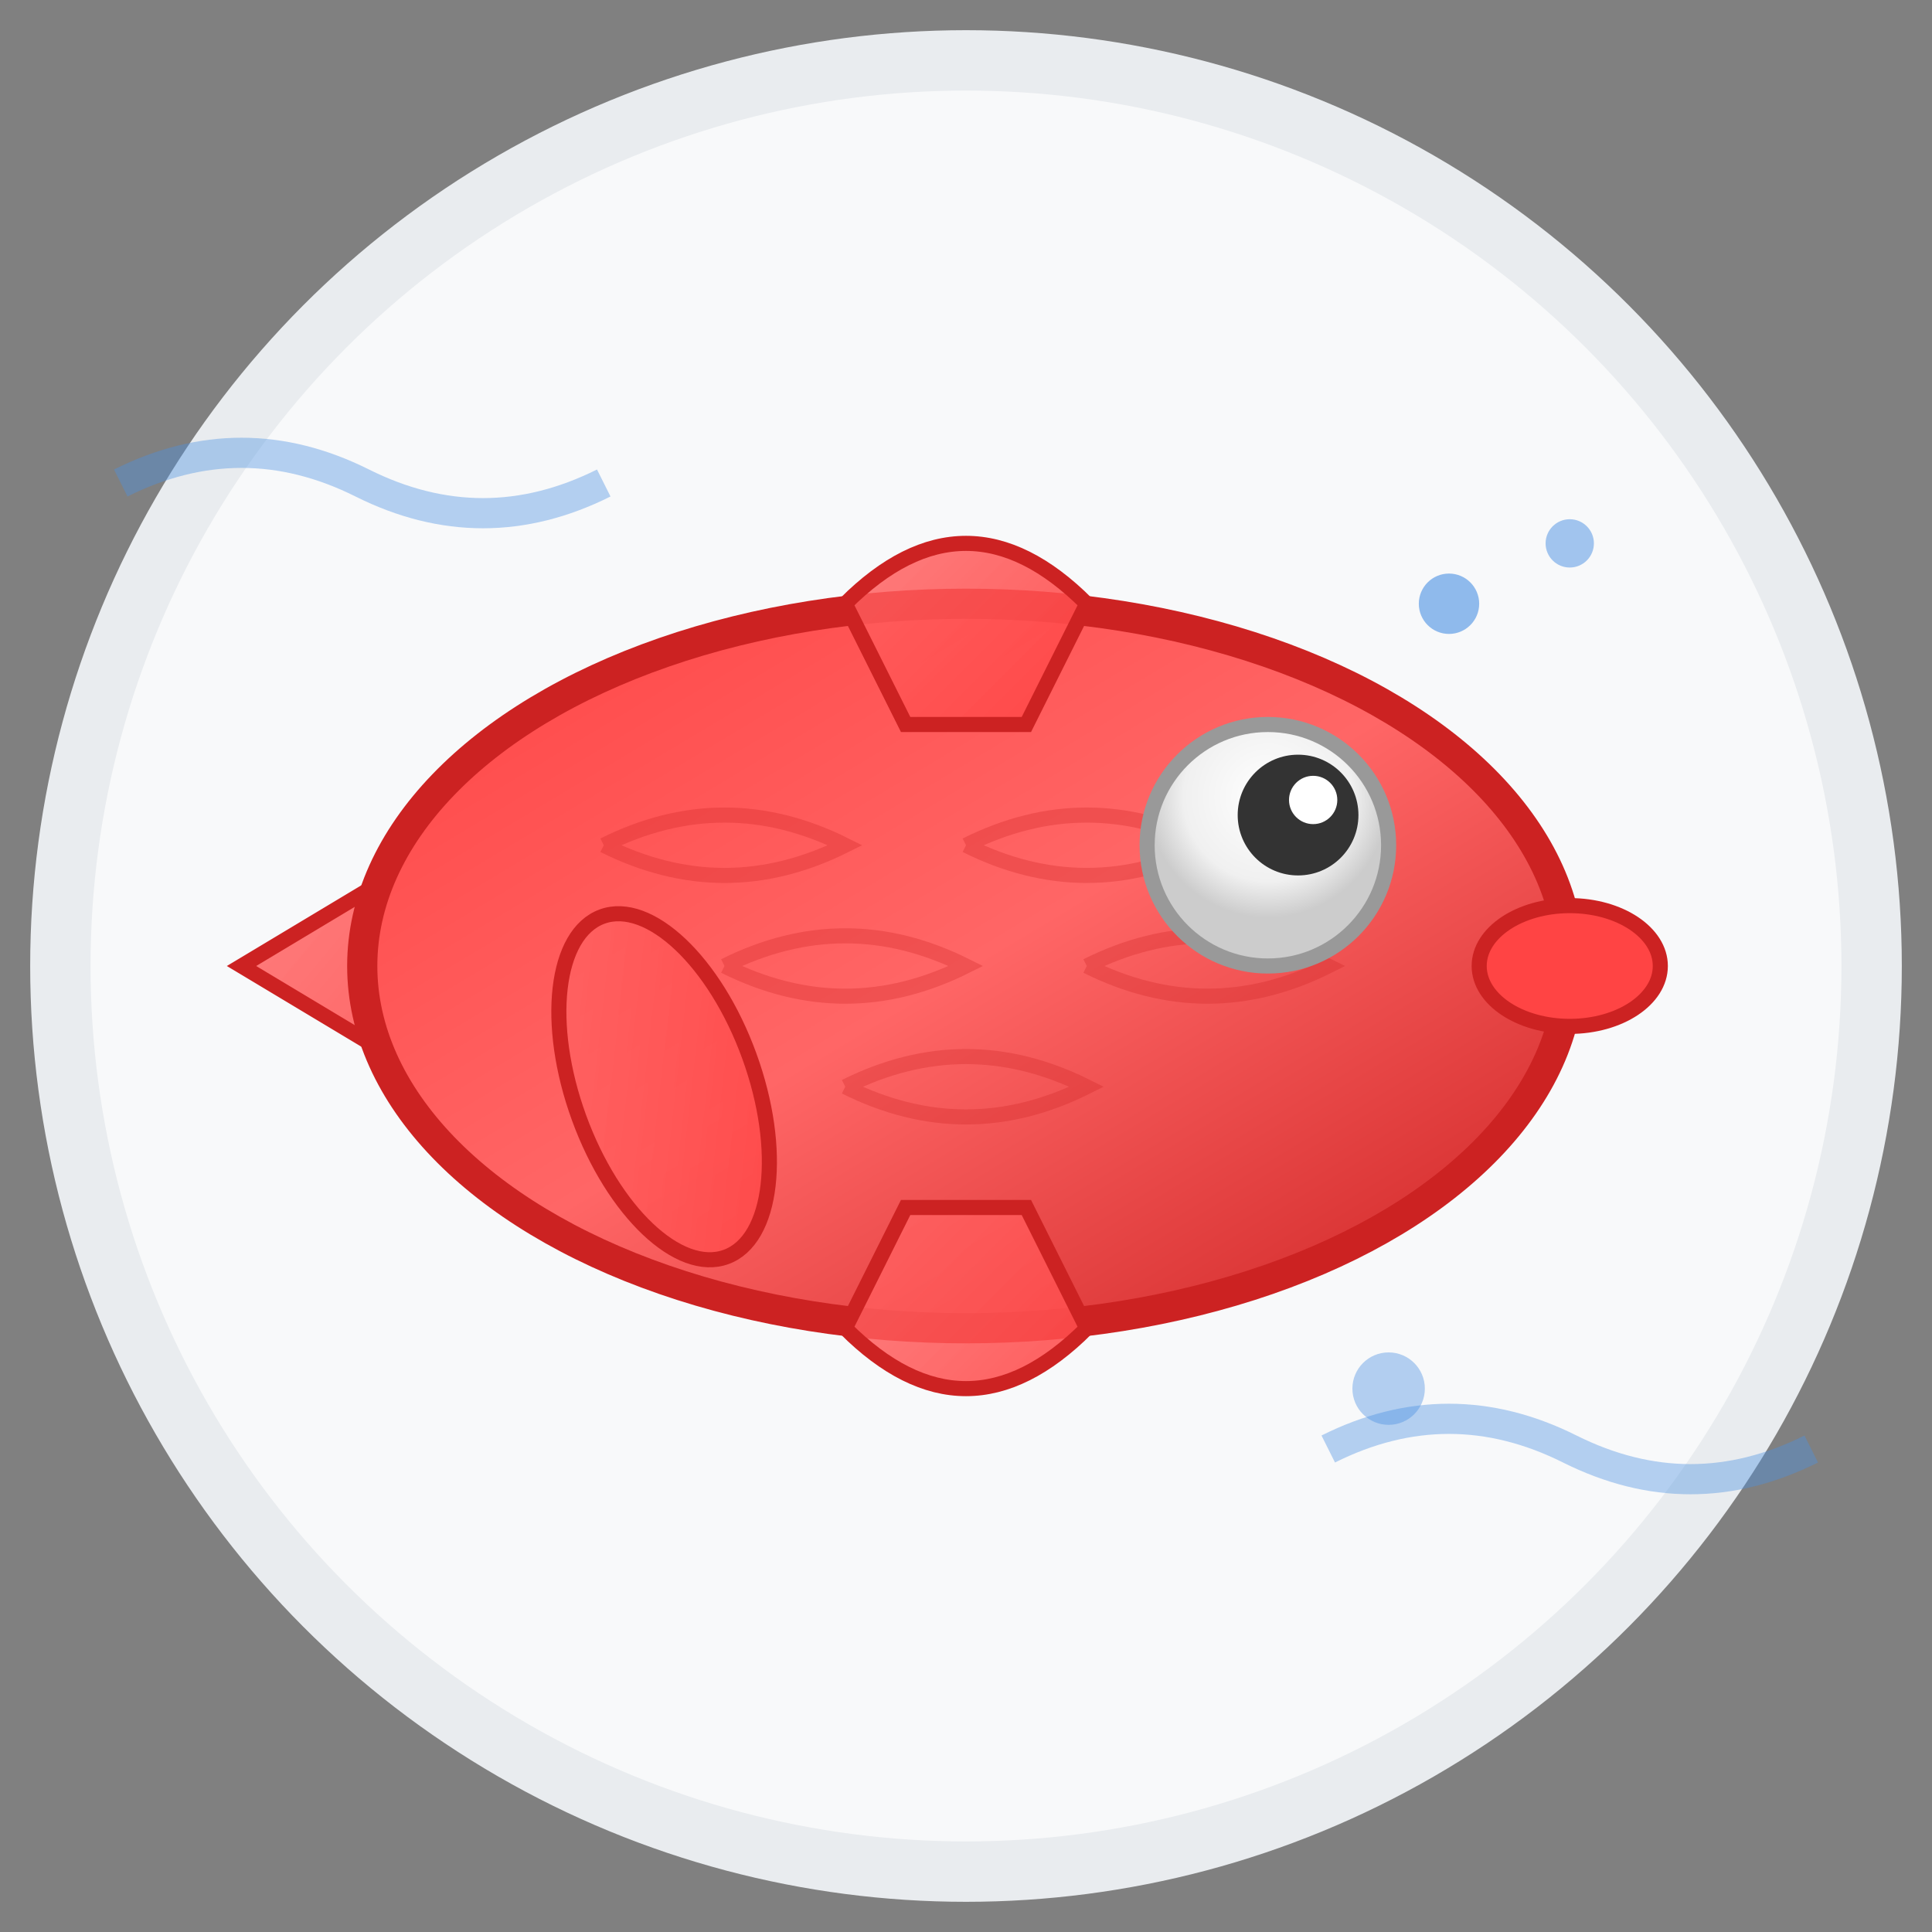 <svg xmlns="http://www.w3.org/2000/svg" viewBox="0 0 64 64" width="64" height="64">
  <rect x="0" y="0" width="64" height="64" fill="#808080" stroke="none"/>
  <defs>
    <!-- 渐变定义 -->
    <linearGradient id="fishGradient" x1="0%" y1="0%" x2="100%" y2="100%">
      <stop offset="0%" style="stop-color:#ff4444;stop-opacity:1" />
      <stop offset="50%" style="stop-color:#ff6666;stop-opacity:1" />
      <stop offset="100%" style="stop-color:#cc2222;stop-opacity:1" />
    </linearGradient>
    
    <linearGradient id="finGradient" x1="0%" y1="0%" x2="100%" y2="100%">
      <stop offset="0%" style="stop-color:#ff6666;stop-opacity:0.8" />
      <stop offset="100%" style="stop-color:#ff4444;stop-opacity:0.9" />
    </linearGradient>
    
    <radialGradient id="eyeGradient" cx="50%" cy="30%" r="50%">
      <stop offset="0%" style="stop-color:#ffffff;stop-opacity:1" />
      <stop offset="70%" style="stop-color:#f0f0f0;stop-opacity:1" />
      <stop offset="100%" style="stop-color:#cccccc;stop-opacity:1" />
    </radialGradient>
  </defs>
  
  <!-- 背景圆形 -->
  <circle cx="32" cy="32" r="30" fill="#f8f9fa" stroke="#e9ecef" stroke-width="2"/>
  
  <!-- 鱼尾 -->
  <path d="M8 32 L18 26 L16 32 L18 38 Z" fill="url(#finGradient)" stroke="#cc2222" stroke-width="0.5"/>
  
  <!-- 鱼身主体 -->
  <ellipse cx="32" cy="32" rx="20" ry="12" fill="url(#fishGradient)" stroke="#cc2222" stroke-width="1"/>
  
  <!-- 鱼鳞纹理 -->
  <g opacity="0.3">
    <path d="M20 28 Q24 26 28 28 Q24 30 20 28" fill="none" stroke="#cc2222" stroke-width="0.5"/>
    <path d="M24 32 Q28 30 32 32 Q28 34 24 32" fill="none" stroke="#cc2222" stroke-width="0.5"/>
    <path d="M28 36 Q32 34 36 36 Q32 38 28 36" fill="none" stroke="#cc2222" stroke-width="0.5"/>
    <path d="M32 28 Q36 26 40 28 Q36 30 32 28" fill="none" stroke="#cc2222" stroke-width="0.5"/>
    <path d="M36 32 Q40 30 44 32 Q40 34 36 32" fill="none" stroke="#cc2222" stroke-width="0.5"/>
  </g>
  
  <!-- 背鳍 -->
  <path d="M28 20 Q32 16 36 20 L34 24 L30 24 Z" fill="url(#finGradient)" stroke="#cc2222" stroke-width="0.5"/>
  
  <!-- 腹鳍 -->
  <path d="M28 44 Q32 48 36 44 L34 40 L30 40 Z" fill="url(#finGradient)" stroke="#cc2222" stroke-width="0.5"/>
  
  <!-- 胸鳍 -->
  <ellipse cx="22" cy="36" rx="3" ry="6" fill="url(#finGradient)" stroke="#cc2222" stroke-width="0.5" transform="rotate(-20 22 36)"/>
  
  <!-- 鱼眼 -->
  <circle cx="42" cy="28" r="4" fill="url(#eyeGradient)" stroke="#999" stroke-width="0.5"/>
  <circle cx="43" cy="27" r="2" fill="#333"/>
  <circle cx="43.5" cy="26.5" r="0.8" fill="#fff"/>
  
  <!-- 鱼嘴 -->
  <ellipse cx="52" cy="32" rx="3" ry="2" fill="#ff4444" stroke="#cc2222" stroke-width="0.5"/>
  
  <!-- 装饰性波浪线（代表水流） -->
  <g opacity="0.4">
    <path d="M4 16 Q8 14 12 16 Q16 18 20 16" fill="none" stroke="#4a90e2" stroke-width="1"/>
    <path d="M44 48 Q48 46 52 48 Q56 50 60 48" fill="none" stroke="#4a90e2" stroke-width="1"/>
  </g>
  
  <!-- 小气泡 -->
  <circle cx="48" cy="20" r="1" fill="#4a90e2" opacity="0.6"/>
  <circle cx="52" cy="18" r="0.8" fill="#4a90e2" opacity="0.5"/>
  <circle cx="46" cy="46" r="1.2" fill="#4a90e2" opacity="0.4"/>
</svg>
